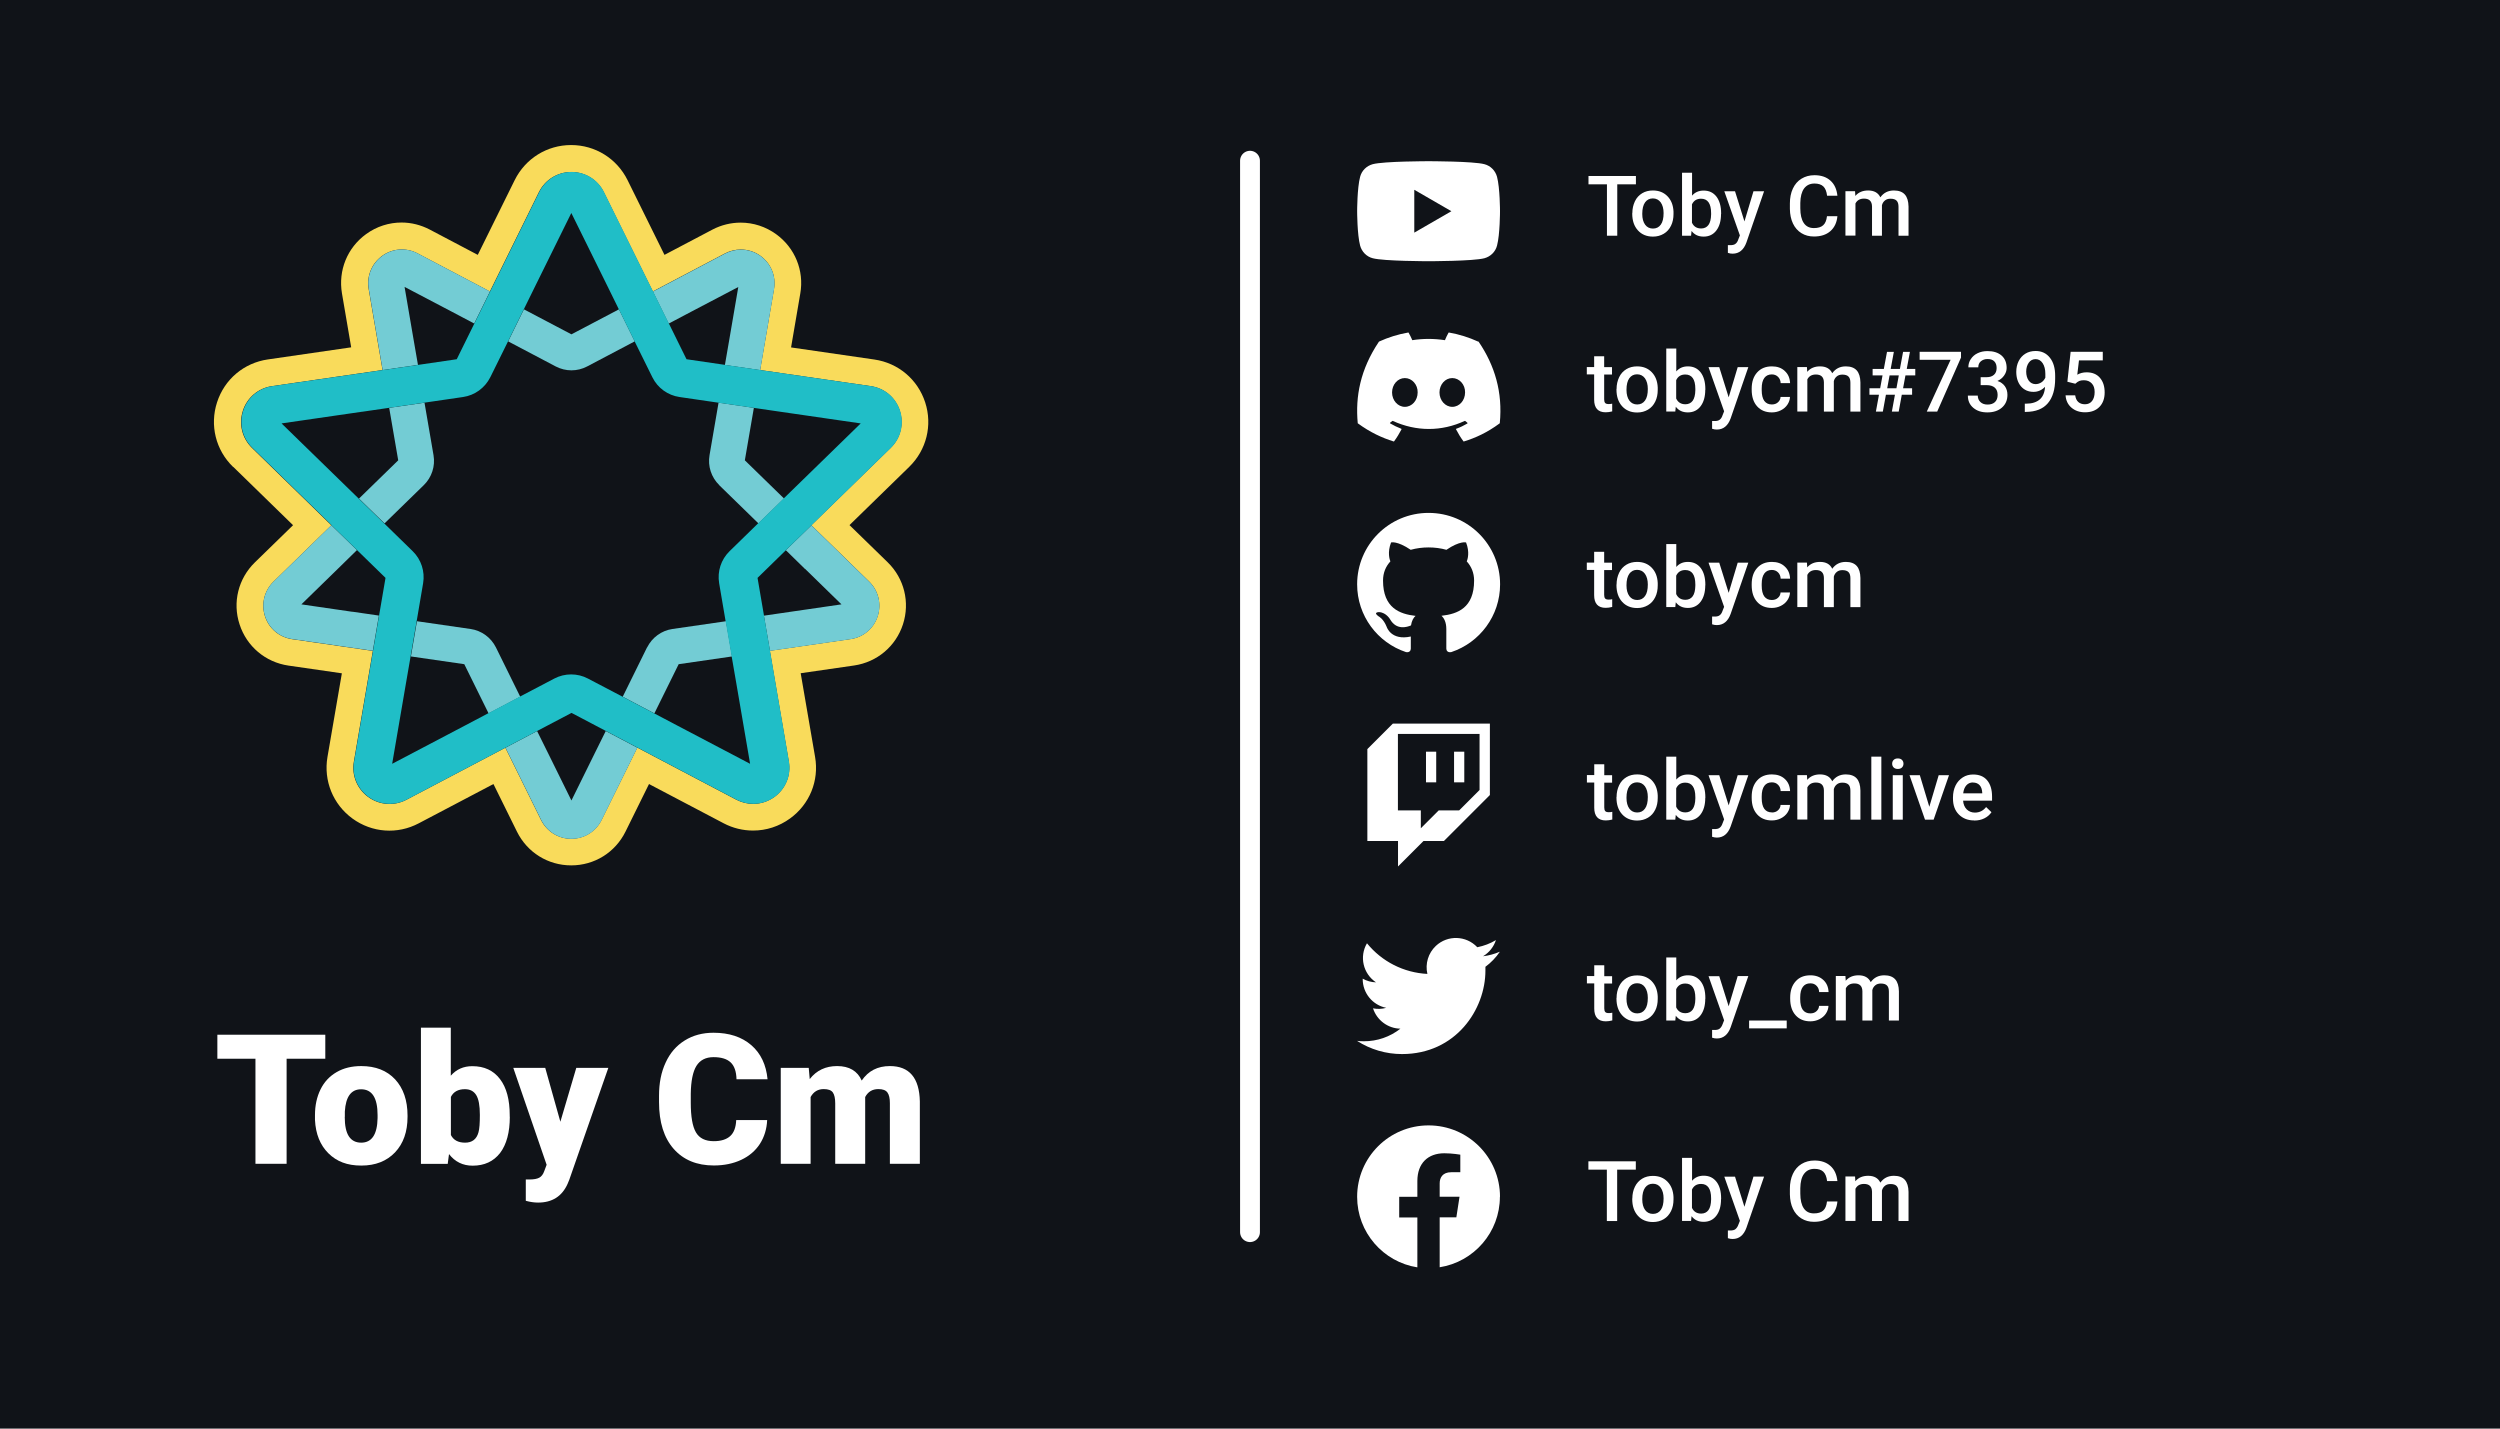 <?xml version="1.0" encoding="UTF-8"?>
<svg id="Layer_1" data-name="Layer 1" xmlns="http://www.w3.org/2000/svg" viewBox="0 0 252 144">
  <defs>
    <style>
      .cls-1, .cls-2 {
        fill: #fff;
      }

      .cls-3 {
        fill: #101318;
      }

      .cls-2 {
        fill-rule: evenodd;
      }

      .cls-4 {
        fill: #f9db5b;
      }

      .cls-5 {
        fill: #73ccd4;
      }

      .cls-6 {
        fill: #20bec7;
      }

      .cls-7 {
        fill: none;
        stroke: #fff;
        stroke-linecap: round;
        stroke-miterlimit: 10;
        stroke-width: 2px;
      }
    </style>
  </defs>
  <rect id="Background" class="cls-3" width="252" height="144"/>
  <g id="Logo">
    <path class="cls-4" d="M23.52,47.07l6.02,5.87-3.85,3.75c-1.67,1.63-2.27,4.03-1.54,6.25,.72,2.22,2.61,3.81,4.92,4.15l5.39,.78-1.45,8.43c-.41,2.4,.56,4.78,2.52,6.21,1.97,1.43,4.53,1.62,6.68,.48l7.53-3.96,2.37,4.8c1.04,2.1,3.13,3.4,5.47,3.4,2.34,0,4.43-1.3,5.47-3.4l2.37-4.8,7.53,3.96c.91,.48,1.93,.73,2.96,.73,1.34,0,2.63-.42,3.73-1.22,1.97-1.43,2.94-3.81,2.52-6.21l-1.45-8.43,5.39-.78c2.31-.34,4.2-1.93,4.92-4.15,.72-2.22,.13-4.62-1.54-6.25l-3.85-3.75,6.02-5.87c1.74-1.7,2.36-4.19,1.61-6.5-.75-2.31-2.71-3.97-5.12-4.32l-8.4-1.22,.93-5.44c.4-2.3-.53-4.59-2.43-5.97-1.05-.76-2.29-1.17-3.58-1.17-.98,0-1.96,.24-2.84,.7l-4.84,2.55-3.72-7.53c-1.08-2.18-3.26-3.54-5.69-3.54-2.43,0-4.61,1.36-5.69,3.54l-3.72,7.53-4.84-2.55c-.9-.47-1.87-.71-2.84-.71-1.26,0-2.51,.39-3.58,1.17-1.89,1.37-2.82,3.66-2.43,5.97l.93,5.44-8.4,1.22c-2.41,.35-4.37,2-5.12,4.32-.75,2.31-.14,4.81,1.61,6.51Zm.96-5.67c.43-1.33,1.56-2.28,2.94-2.48l11.14-1.62-1.4-8.17c-.22-1.28,.3-2.56,1.35-3.33,1.05-.77,2.43-.87,3.58-.26l7.29,3.84,4.94-10.01h0c.62-1.25,1.87-2.03,3.27-2.03,1.4,0,2.65,.78,3.27,2.03l4.94,10.01,7.29-3.84c.5-.26,1.04-.39,1.59-.39,.7,0,1.4,.22,1.99,.65,1.05,.77,1.57,2.04,1.35,3.33l-1.4,8.17,11.14,1.62c1.38,.2,2.51,1.15,2.94,2.48,.43,1.33,.08,2.76-.92,3.74l-8,7.8,5.83,5.68c.93,.91,1.26,2.25,.86,3.49-.4,1.24-1.45,2.13-2.74,2.31l-8.13,1.18,1.91,11.16c.24,1.38-.32,2.74-1.45,3.57-.64,.46-1.39,.7-2.14,.7-.58,0-1.16-.14-1.7-.42l-9.98-5.25-3.6,7.29c-.58,1.17-1.74,1.89-3.05,1.9-1.3,0-2.47-.73-3.05-1.89h0s-3.6-7.29-3.6-7.29l-9.98,5.25c-1.24,.65-2.71,.54-3.84-.28-1.13-.82-1.69-2.19-1.45-3.57l1.91-11.16-8.13-1.18c-1.29-.19-2.34-1.07-2.74-2.31-.4-1.24-.07-2.58,.86-3.49l5.83-5.68-8-7.8c-1-.98-1.35-2.41-.92-3.74Z"/>
    <g>
      <path class="cls-5" d="M47.42,63.4l-5.39-.78-.61,3.55,5.38,.78,2.45,4.96,3.19-1.68-2.45-4.97c-.5-1-1.45-1.7-2.56-1.86Z"/>
      <path class="cls-5" d="M57.6,37.33c.54,0,1.09-.13,1.58-.39l4.8-2.53-1.59-3.23-4.79,2.52-4.79-2.52-1.59,3.23,4.8,2.53c.5,.26,1.04,.39,1.58,.39Z"/>
      <path class="cls-5" d="M36.18,50.25l2.58,2.51,3.96-3.86c.8-.78,1.17-1.91,.98-3.01l-.91-5.3-3.56,.52,.91,5.29-3.95,3.85Z"/>
      <path class="cls-5" d="M65.22,65.26l-2.45,4.97,3.19,1.68,2.45-4.96,5.38-.78-.61-3.55-5.39,.78c-1.11,.16-2.06,.86-2.56,1.86Z"/>
      <path class="cls-5" d="M72.49,48.9l3.96,3.86,2.58-2.51-3.95-3.85,.91-5.29-3.56-.52-.91,5.3c-.19,1.1,.18,2.23,.98,3.01Z"/>
      <path class="cls-5" d="M35.53,61.67l-5.15-.75,3.67-3.58,1.93-1.89-2.58-2.51-5.83,5.68c-.93,.91-1.26,2.25-.86,3.49,.4,1.24,1.45,2.13,2.74,2.31l8.13,1.18,.61-3.55-2.67-.39Z"/>
      <path class="cls-5" d="M69.79,31.36l4.63-2.43-.89,5.2-.46,2.66,3.56,.52,1.4-8.17c.22-1.28-.3-2.56-1.35-3.33-.6-.43-1.29-.65-1.99-.65-.54,0-1.08,.13-1.59,.39l-7.29,3.84,1.59,3.23,2.39-1.26Z"/>
      <path class="cls-5" d="M81.15,57.34l3.67,3.58-5.15,.75-2.67,.39,.61,3.55,8.13-1.18c1.29-.19,2.34-1.07,2.74-2.31,.4-1.24,.07-2.58-.86-3.49l-5.83-5.68-2.58,2.51,1.93,1.89Z"/>
      <path class="cls-5" d="M59.86,76.11l-2.26,4.58-2.26-4.58-1.2-2.42-3.19,1.68,3.6,7.29h0c.58,1.17,1.75,1.9,3.05,1.9,1.3,0,2.47-.73,3.05-1.9l3.6-7.29-3.19-1.68-1.2,2.42Z"/>
      <path class="cls-5" d="M41.67,34.12l-.89-5.2,4.63,2.43,2.39,1.26,1.59-3.23-7.29-3.84c-1.15-.61-2.53-.51-3.58,.26-1.05,.77-1.57,2.04-1.35,3.33l1.4,8.17,3.56-.52-.46-2.66Z"/>
    </g>
    <path class="cls-6" d="M33.41,52.94l2.58,2.51,2.87,2.8-.65,3.8-.61,3.55-1.91,11.16c-.24,1.38,.32,2.74,1.45,3.57,1.13,.82,2.6,.93,3.84,.28l9.98-5.25,3.19-1.68,3.46-1.82,3.46,1.82,3.19,1.68,9.98,5.25c.54,.28,1.12,.42,1.7,.42,.75,0,1.5-.24,2.14-.7,1.13-.82,1.69-2.19,1.45-3.57l-1.91-11.16-.61-3.55-.65-3.8,2.87-2.8,2.58-2.51,8-7.8c1-.98,1.35-2.41,.92-3.74-.43-1.33-1.56-2.28-2.94-2.48l-11.14-1.62-3.56-.52-3.89-.57-1.78-3.61-1.59-3.23-4.94-10.01c-.62-1.25-1.87-2.03-3.27-2.03-1.4,0-2.65,.78-3.27,2.03h0s-4.94,10.01-4.94,10.01l-1.59,3.23-1.78,3.61-3.89,.57-3.56,.52-11.14,1.62c-1.38,.2-2.51,1.15-2.94,2.48-.43,1.33-.08,2.76,.92,3.74l8,7.8Zm3.13-11.44l2.67-.39,3.56-.52,3.9-.57c1.19-.17,2.21-.92,2.75-1.99l1.79-3.62,1.59-3.23,1.19-2.42,3.6-7.29,3.6,7.29,1.19,2.42,1.59,3.23,1.79,3.62c.53,1.08,1.56,1.82,2.74,1.99l3.9,.57,3.56,.52,2.67,.39,8.13,1.18-5.83,5.68-1.93,1.88-2.58,2.51-2.88,2.81c-.86,.84-1.25,2.04-1.05,3.23l.65,3.82,.61,3.55,.46,2.66,1.4,8.17-7.29-3.83-2.39-1.26-3.19-1.68-3.47-1.82c-.53-.28-1.11-.42-1.7-.42s-1.17,.14-1.7,.42l-3.47,1.82-3.19,1.68-2.39,1.26-7.29,3.83,1.4-8.17,.46-2.66,.61-3.55,.65-3.82c.2-1.18-.19-2.39-1.05-3.23l-2.88-2.81-2.58-2.51-1.93-1.88-5.83-5.68,8.13-1.18Z"/>
  </g>
  <g>
    <path class="cls-1" d="M32.8,106.72h-3.91v10.59h-3.14v-10.59h-3.84v-2.42h10.88v2.42Z"/>
    <path class="cls-1" d="M31.75,112.39c0-.97,.19-1.83,.56-2.58s.91-1.33,1.62-1.74c.7-.41,1.53-.61,2.48-.61,1.45,0,2.59,.45,3.42,1.34,.83,.9,1.25,2.12,1.25,3.66v.11c0,1.51-.42,2.7-1.26,3.59-.84,.88-1.97,1.33-3.4,1.33s-2.48-.41-3.32-1.24c-.83-.83-1.28-1.94-1.35-3.36v-.51Zm3,.19c0,.89,.14,1.55,.42,1.97,.28,.42,.69,.63,1.24,.63,1.07,0,1.62-.83,1.65-2.48v-.3c0-1.73-.55-2.6-1.66-2.6-1.01,0-1.55,.75-1.64,2.24v.54Z"/>
    <path class="cls-1" d="M51.39,112.56c0,1.58-.33,2.8-.98,3.66-.66,.85-1.58,1.28-2.77,1.28-.98,0-1.78-.39-2.38-1.17l-.13,.99h-2.7v-13.73h3.01v4.84c.56-.64,1.28-.96,2.17-.96,1.2,0,2.13,.43,2.79,1.3,.66,.86,.98,2.08,.98,3.65v.15Zm-3.02-.19c0-.93-.12-1.59-.37-1.99-.25-.4-.63-.59-1.14-.59-.68,0-1.15,.26-1.41,.78v3.84c.26,.51,.73,.77,1.43,.77s1.16-.34,1.35-1.04c.1-.34,.14-.93,.14-1.77Z"/>
    <path class="cls-1" d="M56.48,113.09l1.61-5.45h3.23l-3.94,11.29-.17,.41c-.56,1.25-1.55,1.88-2.97,1.88-.39,0-.81-.06-1.24-.18v-2.15h.39c.42,0,.75-.06,.97-.18,.22-.12,.39-.34,.5-.66l.24-.64-3.36-9.77h3.22l1.53,5.45Z"/>
    <path class="cls-1" d="M77.33,112.9c-.04,.91-.29,1.71-.73,2.4-.45,.69-1.07,1.23-1.88,1.61-.81,.38-1.73,.57-2.77,.57-1.71,0-3.06-.56-4.04-1.67-.98-1.11-1.48-2.69-1.48-4.72v-.64c0-1.28,.22-2.39,.67-3.35,.44-.96,1.08-1.7,1.92-2.22,.83-.52,1.8-.78,2.9-.78,1.58,0,2.85,.42,3.81,1.25,.96,.83,1.5,1.98,1.64,3.44h-3.13c-.02-.79-.22-1.36-.6-1.71s-.95-.52-1.72-.52-1.35,.29-1.72,.88c-.36,.58-.55,1.52-.57,2.8v.92c0,1.39,.17,2.38,.52,2.98s.95,.89,1.8,.89c.72,0,1.27-.17,1.65-.51s.58-.88,.61-1.62h3.12Z"/>
    <path class="cls-1" d="M81.52,107.64l.1,1.13c.69-.88,1.61-1.31,2.76-1.31,1.22,0,2.05,.49,2.48,1.46,.66-.97,1.6-1.46,2.84-1.46,1.96,0,2.97,1.19,3.02,3.56v6.29h-3.02v-6.11c0-.49-.08-.85-.25-1.08-.17-.23-.47-.34-.91-.34-.6,0-1.04,.26-1.33,.8v.12s0,6.61,0,6.61h-3.02v-6.09c0-.51-.08-.87-.24-1.1-.16-.23-.47-.34-.92-.34-.58,0-1.02,.26-1.32,.8v6.73h-3.01v-9.67h2.83Z"/>
  </g>
  <line id="Divider" class="cls-7" x1="126" y1="16.2" x2="126" y2="124.2"/>
  <g id="Socials">
    <g id="Icons">
      <g id="Facebook">
        <path class="cls-1" d="M151.2,120.64c0-3.98-3.22-7.2-7.2-7.2s-7.2,3.22-7.2,7.2c0,3.59,2.63,6.57,6.07,7.11v-5.03h-1.83v-2.08h1.83v-1.59c0-1.8,1.07-2.8,2.72-2.8,.79,0,1.61,.14,1.61,.14v1.77h-.91c-.89,0-1.17,.56-1.17,1.12v1.35h2l-.32,2.08h-1.68v5.03c3.44-.54,6.07-3.52,6.07-7.11Z"/>
      </g>
      <path id="Youtube" class="cls-1" d="M150.9,17.82c-.17-.62-.65-1.11-1.27-1.27-1.12-.3-5.63-.3-5.63-.3,0,0-4.5,0-5.63,.3-.62,.17-1.11,.65-1.27,1.27-.3,1.12-.3,3.47-.3,3.47,0,0,0,2.34,.3,3.47,.17,.62,.65,1.11,1.27,1.27,1.12,.3,5.63,.3,5.63,.3,0,0,4.5,0,5.63-.3,.62-.17,1.11-.65,1.27-1.27,.3-1.12,.3-3.47,.3-3.47,0,0,0-2.34-.3-3.47Zm-8.34,5.63v-4.32l3.74,2.16-3.74,2.16Z"/>
      <path id="Twitter" class="cls-1" d="M149.73,97.46c0,.13,0,.25,0,.38,0,3.9-2.97,8.41-8.41,8.41h0c-1.61,0-3.18-.46-4.53-1.33,.23,.03,.47,.04,.7,.04,1.33,0,2.62-.44,3.67-1.27-1.26-.02-2.37-.85-2.76-2.05,.44,.09,.9,.07,1.33-.05-1.38-.28-2.37-1.49-2.37-2.9v-.04c.41,.23,.87,.36,1.34,.37-1.3-.87-1.7-2.59-.91-3.94,1.5,1.85,3.71,2.97,6.09,3.09-.24-1.03,.09-2.1,.85-2.82,1.19-1.12,3.06-1.06,4.18,.13,.66-.13,1.3-.37,1.88-.72-.22,.68-.68,1.26-1.3,1.63,.59-.07,1.16-.23,1.7-.46-.4,.59-.9,1.11-1.47,1.53Z"/>
      <g id="Twitch">
        <g id="Layer_1-2" data-name="Layer 1-2">
          <path class="cls-1" d="M140.4,72.94l-2.57,2.57v9.26h3.09v2.57l2.57-2.57h2.06l4.63-4.63v-7.2h-9.77Zm8.74,6.69l-2.06,2.06h-2.06l-1.8,1.8v-1.8h-2.31v-7.71h8.23v5.66Z"/>
          <rect class="cls-1" x="146.57" y="75.77" width="1.03" height="3.09"/>
          <rect class="cls-1" x="143.74" y="75.77" width="1.03" height="3.09"/>
        </g>
      </g>
      <path id="Discord" class="cls-1" d="M148.99,34.43c-.92-.42-1.9-.73-2.93-.91-.02,0-.04,0-.05,.02-.13,.23-.27,.52-.36,.75-1.11-.17-2.21-.17-3.29,0-.1-.24-.24-.52-.37-.75,0-.02-.03-.03-.05-.02-1.03,.18-2.01,.49-2.93,.91,0,0-.01,0-.02,.02-1.87,2.79-2.38,5.51-2.13,8.2,0,.01,0,.03,.02,.03,1.23,.9,2.42,1.45,3.6,1.82,.02,0,.04,0,.05-.02,.28-.38,.52-.78,.74-1.2,.01-.02,0-.05-.02-.06-.39-.15-.76-.33-1.12-.54-.03-.02-.03-.06,0-.08,.08-.06,.15-.12,.22-.17,.01-.01,.03-.01,.05,0,2.36,1.08,4.91,1.08,7.24,0,.02,0,.03,0,.05,0,.07,.06,.15,.12,.22,.18,.03,.02,.02,.06,0,.08-.36,.21-.73,.39-1.12,.53-.03,0-.04,.04-.02,.06,.22,.42,.46,.82,.74,1.2,.01,.02,.03,.02,.05,.02,1.18-.36,2.37-.91,3.6-1.82,.01,0,.02-.02,.02-.03,.3-3.11-.5-5.8-2.13-8.2,0,0-.01-.01-.02-.02Zm-7.38,6.58c-.71,0-1.29-.65-1.29-1.45s.57-1.45,1.29-1.45,1.31,.66,1.29,1.45c0,.8-.57,1.45-1.29,1.45Zm4.78,0c-.71,0-1.29-.65-1.29-1.45s.57-1.45,1.29-1.45,1.31,.66,1.29,1.45c0,.8-.57,1.45-1.29,1.45Z"/>
      <path id="GitHub" class="cls-2" d="M144,51.7c-3.98,0-7.2,3.22-7.2,7.2,0,3.18,2.06,5.88,4.92,6.83,.36,.07,.49-.16,.49-.35,0-.17,0-.62,0-1.22-2,.44-2.43-.97-2.43-.97-.33-.83-.8-1.05-.8-1.05-.65-.45,.05-.44,.05-.44,.72,.05,1.1,.74,1.1,.74,.64,1.1,1.69,.78,2.1,.6,.07-.47,.25-.78,.46-.96-1.6-.18-3.28-.8-3.28-3.56,0-.79,.28-1.43,.74-1.93-.07-.18-.32-.91,.07-1.91,0,0,.6-.19,1.98,.74,.57-.16,1.19-.24,1.8-.24,.61,0,1.23,.08,1.8,.24,1.37-.93,1.98-.74,1.98-.74,.39,.99,.15,1.72,.07,1.91,.46,.5,.74,1.15,.74,1.93,0,2.77-1.68,3.37-3.29,3.55,.26,.22,.49,.66,.49,1.33,0,.96,0,1.74,0,1.98,0,.19,.13,.42,.5,.35,2.86-.95,4.92-3.65,4.92-6.83,0-3.98-3.22-7.2-7.2-7.2Z"/>
    </g>
    <g id="Text">
      <g>
        <path class="cls-1" d="M164.9,18.58h-1.88v5.18h-1.04v-5.18h-1.86v-.84h4.78v.84Z"/>
        <path class="cls-1" d="M164.54,21.48c0-.44,.09-.83,.26-1.19s.42-.62,.73-.81,.68-.28,1.08-.28c.6,0,1.09,.19,1.47,.58,.38,.39,.58,.9,.61,1.55v.24c0,.44-.08,.84-.25,1.18-.17,.35-.41,.62-.73,.81-.32,.19-.68,.29-1.09,.29-.63,0-1.14-.21-1.52-.63-.38-.42-.57-.98-.57-1.68v-.05Zm1,.09c0,.46,.1,.82,.29,1.08,.19,.26,.46,.39,.79,.39s.6-.13,.79-.4c.19-.26,.28-.65,.28-1.16,0-.45-.1-.81-.29-1.08-.19-.26-.46-.4-.79-.4s-.59,.13-.78,.39c-.19,.26-.29,.65-.29,1.17Z"/>
        <path class="cls-1" d="M173.48,21.57c0,.7-.16,1.25-.47,1.66-.31,.41-.74,.62-1.28,.62s-.93-.19-1.22-.57l-.05,.48h-.91v-6.35h1.01v2.31c.29-.34,.68-.51,1.17-.51,.55,0,.97,.2,1.29,.61,.31,.41,.47,.97,.47,1.7v.06Zm-1-.09c0-.49-.09-.85-.26-1.09-.17-.24-.42-.36-.75-.36-.44,0-.74,.19-.92,.57v1.85c.18,.39,.49,.58,.93,.58,.31,0,.56-.12,.73-.35s.26-.59,.27-1.06v-.13Z"/>
        <path class="cls-1" d="M175.84,22.32l.91-3.04h1.07l-1.78,5.16c-.27,.75-.74,1.13-1.39,1.13-.15,0-.31-.02-.48-.08v-.78h.19c.25,.01,.45-.03,.57-.13,.13-.09,.23-.25,.3-.47l.15-.38-1.57-4.45h1.08l.95,3.04Z"/>
        <path class="cls-1" d="M185.21,21.8c-.06,.64-.3,1.14-.71,1.5s-.96,.54-1.65,.54c-.48,0-.9-.11-1.27-.34s-.65-.55-.85-.97c-.2-.42-.3-.91-.31-1.46v-.56c0-.57,.1-1.07,.3-1.5,.2-.43,.49-.77,.87-1,.38-.23,.81-.35,1.31-.35,.66,0,1.2,.18,1.6,.54,.41,.36,.64,.87,.71,1.53h-1.04c-.05-.43-.18-.75-.38-.94-.2-.19-.5-.29-.89-.29-.46,0-.8,.17-1.05,.5-.24,.33-.37,.82-.38,1.46v.53c0,.65,.12,1.15,.35,1.49,.23,.34,.57,.51,1.02,.51,.41,0,.72-.09,.93-.28,.21-.18,.34-.49,.39-.92h1.04Z"/>
        <path class="cls-1" d="M186.99,19.28l.03,.47c.31-.37,.75-.55,1.29-.55,.6,0,1.01,.23,1.23,.69,.33-.46,.78-.69,1.37-.69,.49,0,.86,.14,1.1,.41,.24,.27,.36,.68,.37,1.21v2.94h-1.01v-2.91c0-.28-.06-.49-.19-.62-.12-.13-.33-.2-.62-.2-.23,0-.42,.06-.56,.18-.15,.12-.25,.28-.3,.48v3.07s-1,0-1,0v-2.95c-.01-.53-.28-.79-.81-.79-.4,0-.69,.16-.86,.49v3.24h-1.01v-4.48h.95Z"/>
      </g>
      <g>
        <path class="cls-1" d="M161.7,35.92v1.09h.79v.74h-.79v2.5c0,.17,.03,.29,.1,.37,.07,.08,.19,.11,.36,.11,.12,0,.23-.01,.35-.04v.78c-.23,.06-.45,.09-.66,.09-.77,0-1.16-.43-1.16-1.28v-2.54h-.74v-.74h.74v-1.09h1Z"/>
        <path class="cls-1" d="M162.95,39.21c0-.44,.09-.83,.26-1.19s.42-.62,.73-.81,.68-.28,1.08-.28c.6,0,1.09,.19,1.47,.58,.38,.39,.58,.9,.61,1.55v.24c0,.44-.08,.84-.25,1.18-.17,.35-.41,.62-.73,.81-.32,.19-.68,.29-1.09,.29-.63,0-1.14-.21-1.52-.63-.38-.42-.57-.98-.57-1.68v-.05Zm1,.09c0,.46,.1,.82,.29,1.08,.19,.26,.46,.39,.79,.39s.6-.13,.79-.4c.19-.26,.28-.65,.28-1.16,0-.45-.1-.81-.29-1.08-.19-.26-.46-.4-.79-.4s-.59,.13-.78,.39c-.19,.26-.29,.65-.29,1.17Z"/>
        <path class="cls-1" d="M171.89,39.29c0,.7-.16,1.25-.47,1.66-.31,.41-.74,.62-1.28,.62s-.93-.19-1.22-.57l-.05,.48h-.91v-6.35h1.01v2.31c.29-.34,.68-.51,1.17-.51,.55,0,.97,.2,1.29,.61,.31,.41,.47,.97,.47,1.7v.06Zm-1-.09c0-.49-.09-.85-.26-1.09-.17-.24-.42-.36-.75-.36-.44,0-.74,.19-.92,.57v1.85c.18,.39,.49,.58,.93,.58,.31,0,.56-.12,.73-.35s.26-.59,.27-1.06v-.13Z"/>
        <path class="cls-1" d="M174.25,40.05l.91-3.04h1.07l-1.78,5.16c-.27,.75-.74,1.13-1.39,1.13-.15,0-.31-.02-.48-.08v-.78h.19c.25,.01,.45-.03,.57-.13,.13-.09,.23-.25,.3-.47l.15-.38-1.57-4.45h1.08l.95,3.04Z"/>
        <path class="cls-1" d="M178.6,40.77c.25,0,.46-.07,.62-.22,.17-.15,.25-.33,.26-.54h.95c-.01,.28-.1,.54-.26,.78-.16,.24-.38,.43-.66,.57s-.58,.21-.9,.21c-.63,0-1.12-.2-1.49-.61s-.55-.97-.55-1.68v-.1c0-.68,.18-1.23,.55-1.64s.86-.61,1.49-.61c.53,0,.97,.15,1.3,.47,.34,.31,.51,.72,.53,1.22h-.95c-.01-.26-.1-.47-.26-.63s-.37-.25-.63-.25c-.33,0-.58,.12-.75,.35-.18,.24-.27,.59-.27,1.07v.16c0,.49,.09,.85,.26,1.09,.18,.24,.43,.36,.76,.36Z"/>
        <path class="cls-1" d="M182.14,37.01l.03,.47c.31-.37,.75-.55,1.29-.55,.6,0,1.01,.23,1.23,.69,.33-.46,.78-.69,1.37-.69,.49,0,.86,.14,1.1,.41,.24,.27,.36,.68,.37,1.21v2.94h-1.01v-2.91c0-.28-.06-.49-.19-.62-.12-.13-.33-.2-.62-.2-.23,0-.42,.06-.56,.18-.15,.12-.25,.28-.3,.48v3.07s-1,0-1,0v-2.95c-.01-.53-.28-.79-.81-.79-.4,0-.69,.16-.86,.49v3.24h-1.01v-4.48h.95Z"/>
        <path class="cls-1" d="M191.03,39.79h-.93l-.31,1.7h-.7l.31-1.7h-.96v-.65h1.08l.24-1.3h-1v-.65h1.13l.32-1.72h.69l-.32,1.72h.93l.32-1.72h.69l-.32,1.72h.86v.65h-.99l-.24,1.3h.91v.65h-1.04l-.31,1.7h-.69l.31-1.7Zm-.8-.65h.93l.24-1.3h-.93l-.24,1.3Z"/>
        <path class="cls-1" d="M197.68,36.02l-2.41,5.47h-1.05l2.4-5.22h-3.12v-.81h4.17v.56Z"/>
        <path class="cls-1" d="M199.65,38.02h.61c.31,0,.55-.08,.73-.24s.27-.38,.27-.68-.08-.51-.23-.67-.38-.24-.69-.24c-.27,0-.49,.08-.67,.23s-.26,.36-.26,.61h-1c0-.31,.08-.59,.25-.84s.39-.45,.69-.59c.29-.14,.62-.21,.99-.21,.6,0,1.07,.15,1.42,.45,.34,.3,.51,.72,.51,1.26,0,.27-.09,.52-.26,.76-.17,.24-.39,.42-.67,.54,.33,.11,.58,.29,.75,.53,.17,.24,.26,.53,.26,.87,0,.54-.19,.97-.56,1.29-.37,.32-.86,.48-1.46,.48s-1.05-.15-1.42-.46c-.37-.31-.55-.72-.55-1.23h1c0,.26,.09,.48,.27,.65,.18,.17,.42,.25,.72,.25s.56-.08,.74-.25c.18-.17,.27-.41,.27-.72s-.09-.56-.28-.73c-.19-.17-.47-.26-.84-.26h-.59v-.79Z"/>
        <path class="cls-1" d="M206.16,38.97c-.34,.36-.73,.53-1.18,.53-.53,0-.95-.19-1.27-.56-.31-.37-.47-.86-.47-1.46,0-.4,.08-.76,.24-1.08,.16-.32,.39-.57,.68-.75,.29-.18,.64-.27,1.03-.27,.61,0,1.09,.23,1.44,.68,.36,.45,.53,1.06,.53,1.82v.28c0,1.09-.25,1.92-.74,2.49-.49,.57-1.22,.86-2.2,.87h-.12v-.83h.14c.59,0,1.05-.15,1.37-.43,.32-.28,.5-.71,.53-1.28Zm-.97-.25c.2,0,.39-.06,.57-.17s.31-.28,.41-.48v-.39c0-.44-.09-.8-.27-1.07-.18-.27-.42-.41-.71-.41s-.52,.12-.69,.36c-.17,.24-.26,.54-.26,.9s.09,.68,.26,.91c.17,.23,.41,.35,.69,.35Z"/>
        <path class="cls-1" d="M208.39,38.5l.33-3.04h3.24v.87h-2.4l-.17,1.44c.28-.16,.59-.24,.94-.24,.57,0,1.02,.18,1.34,.55,.32,.37,.48,.86,.48,1.48s-.18,1.1-.53,1.46c-.35,.36-.84,.54-1.45,.54-.55,0-1.01-.16-1.37-.47-.36-.31-.56-.73-.59-1.24h.97c.04,.29,.14,.52,.31,.67s.39,.23,.67,.23c.31,0,.55-.11,.72-.33,.17-.22,.26-.52,.26-.9s-.09-.66-.29-.87-.45-.32-.79-.32c-.18,0-.34,.02-.46,.07s-.26,.14-.41,.28l-.8-.2Z"/>
      </g>
      <g>
        <path class="cls-1" d="M161.7,55.63v1.09h.79v.74h-.79v2.5c0,.17,.03,.29,.1,.37,.07,.08,.19,.11,.36,.11,.12,0,.23-.01,.35-.04v.78c-.23,.06-.45,.09-.66,.09-.77,0-1.16-.43-1.16-1.28v-2.54h-.74v-.74h.74v-1.09h1Z"/>
        <path class="cls-1" d="M162.95,58.92c0-.44,.09-.83,.26-1.19s.42-.62,.73-.81,.68-.28,1.08-.28c.6,0,1.09,.19,1.47,.58,.38,.39,.58,.9,.61,1.55v.24c0,.44-.08,.84-.25,1.18-.17,.35-.41,.62-.73,.81-.32,.19-.68,.29-1.09,.29-.63,0-1.14-.21-1.52-.63-.38-.42-.57-.98-.57-1.68v-.05Zm1,.09c0,.46,.1,.82,.29,1.08,.19,.26,.46,.39,.79,.39s.6-.13,.79-.4c.19-.26,.28-.65,.28-1.16,0-.45-.1-.81-.29-1.08-.19-.26-.46-.4-.79-.4s-.59,.13-.78,.39c-.19,.26-.29,.65-.29,1.17Z"/>
        <path class="cls-1" d="M171.89,59c0,.7-.16,1.25-.47,1.66-.31,.41-.74,.62-1.28,.62s-.93-.19-1.22-.57l-.05,.48h-.91v-6.35h1.01v2.31c.29-.34,.68-.51,1.17-.51,.55,0,.97,.2,1.29,.61,.31,.41,.47,.97,.47,1.7v.06Zm-1-.09c0-.49-.09-.85-.26-1.09-.17-.24-.42-.36-.75-.36-.44,0-.74,.19-.92,.57v1.85c.18,.39,.49,.58,.93,.58,.31,0,.56-.12,.73-.35s.26-.59,.27-1.06v-.13Z"/>
        <path class="cls-1" d="M174.25,59.76l.91-3.04h1.07l-1.78,5.16c-.27,.75-.74,1.13-1.39,1.13-.15,0-.31-.02-.48-.08v-.78h.19c.25,.01,.45-.03,.57-.13,.13-.09,.23-.25,.3-.47l.15-.38-1.57-4.45h1.08l.95,3.04Z"/>
        <path class="cls-1" d="M178.6,60.48c.25,0,.46-.07,.62-.22,.17-.15,.25-.33,.26-.54h.95c-.01,.28-.1,.54-.26,.78-.16,.24-.38,.43-.66,.57s-.58,.21-.9,.21c-.63,0-1.12-.2-1.49-.61s-.55-.97-.55-1.68v-.1c0-.68,.18-1.23,.55-1.64s.86-.61,1.49-.61c.53,0,.97,.15,1.3,.47,.34,.31,.51,.72,.53,1.22h-.95c-.01-.26-.1-.47-.26-.63s-.37-.25-.63-.25c-.33,0-.58,.12-.75,.35-.18,.24-.27,.59-.27,1.07v.16c0,.49,.09,.85,.26,1.09,.18,.24,.43,.36,.76,.36Z"/>
        <path class="cls-1" d="M182.14,56.72l.03,.47c.31-.37,.75-.55,1.29-.55,.6,0,1.01,.23,1.23,.69,.33-.46,.78-.69,1.37-.69,.49,0,.86,.14,1.1,.41,.24,.27,.36,.68,.37,1.21v2.94h-1.01v-2.91c0-.28-.06-.49-.19-.62-.12-.13-.33-.2-.62-.2-.23,0-.42,.06-.56,.18-.15,.12-.25,.28-.3,.48v3.07s-1,0-1,0v-2.95c-.01-.53-.28-.79-.81-.79-.4,0-.69,.16-.86,.49v3.24h-1.01v-4.48h.95Z"/>
      </g>
      <g>
        <path class="cls-1" d="M161.71,77.05v1.09h.79v.75h-.79v2.5c0,.17,.03,.29,.1,.37s.19,.11,.36,.11c.12,0,.23-.01,.35-.04v.78c-.23,.06-.45,.09-.66,.09-.77,0-1.16-.43-1.16-1.28v-2.54h-.74v-.75h.74v-1.09h1Z"/>
        <path class="cls-1" d="M162.95,80.34c0-.44,.09-.83,.26-1.19s.42-.62,.73-.81c.31-.19,.68-.28,1.08-.28,.6,0,1.09,.19,1.47,.58,.38,.39,.58,.9,.61,1.55v.24c0,.44-.08,.84-.25,1.18-.17,.35-.41,.62-.73,.81-.32,.19-.68,.29-1.09,.29-.63,0-1.14-.21-1.52-.63-.38-.42-.57-.98-.57-1.68v-.05Zm1,.09c0,.46,.1,.82,.29,1.08,.19,.26,.46,.39,.79,.39s.6-.13,.79-.4c.19-.26,.28-.65,.28-1.16,0-.45-.1-.81-.29-1.08-.19-.26-.46-.4-.79-.4s-.59,.13-.78,.39c-.19,.26-.29,.65-.29,1.17Z"/>
        <path class="cls-1" d="M171.89,80.43c0,.7-.16,1.25-.47,1.66-.31,.41-.74,.62-1.28,.62s-.93-.19-1.22-.57l-.05,.48h-.91v-6.35h1.01v2.31c.29-.34,.68-.51,1.17-.51,.55,0,.97,.2,1.29,.61,.31,.41,.47,.97,.47,1.7v.06Zm-1-.09c0-.49-.09-.85-.26-1.09-.17-.24-.42-.36-.75-.36-.44,0-.74,.19-.92,.57v1.85c.18,.39,.49,.58,.93,.58,.31,0,.56-.12,.73-.35s.26-.59,.27-1.06v-.13Z"/>
        <path class="cls-1" d="M174.25,81.18l.91-3.04h1.07l-1.78,5.16c-.27,.75-.74,1.13-1.39,1.13-.15,0-.31-.03-.48-.08v-.78h.19c.25,.01,.45-.03,.57-.13,.13-.09,.23-.25,.3-.47l.15-.38-1.57-4.45h1.08l.95,3.04Z"/>
        <path class="cls-1" d="M178.6,81.9c.25,0,.46-.07,.62-.22,.17-.15,.25-.33,.26-.54h.95c-.01,.28-.1,.54-.26,.78-.16,.24-.38,.43-.66,.57s-.58,.21-.9,.21c-.63,0-1.12-.2-1.49-.61s-.55-.96-.55-1.68v-.1c0-.68,.18-1.23,.55-1.64,.36-.41,.86-.61,1.49-.61,.53,0,.97,.15,1.3,.46,.34,.31,.51,.72,.53,1.22h-.95c-.01-.26-.1-.47-.26-.63-.16-.17-.37-.25-.63-.25-.33,0-.58,.12-.75,.35-.18,.24-.27,.59-.27,1.07v.16c0,.49,.09,.85,.26,1.09,.18,.24,.43,.36,.76,.36Z"/>
        <path class="cls-1" d="M182.14,78.14l.03,.47c.31-.37,.75-.55,1.29-.55,.6,0,1.01,.23,1.23,.69,.33-.46,.78-.69,1.37-.69,.49,0,.86,.14,1.1,.41s.36,.68,.37,1.21v2.94h-1.01v-2.91c0-.28-.06-.49-.19-.62s-.33-.2-.62-.2c-.23,0-.42,.06-.56,.18-.15,.12-.25,.28-.3,.48v3.07s-1,0-1,0v-2.95c-.01-.53-.28-.79-.81-.79-.4,0-.69,.16-.86,.49v3.24h-1.01v-4.48h.95Z"/>
        <path class="cls-1" d="M189.64,82.62h-1.01v-6.35h1.01v6.35Z"/>
        <path class="cls-1" d="M190.73,76.98c0-.15,.05-.28,.15-.38,.1-.1,.24-.15,.42-.15s.32,.05,.42,.15c.1,.1,.15,.23,.15,.38s-.05,.28-.15,.38c-.1,.1-.24,.15-.42,.15s-.32-.05-.42-.15c-.1-.1-.15-.23-.15-.38Zm1.07,5.64h-1.01v-4.48h1.01v4.48Z"/>
        <path class="cls-1" d="M194.47,81.34l.95-3.2h1.04l-1.55,4.48h-.87l-1.56-4.48h1.04l.96,3.2Z"/>
        <path class="cls-1" d="M199,82.7c-.64,0-1.15-.2-1.55-.6-.4-.4-.59-.94-.59-1.6v-.12c0-.45,.09-.85,.26-1.2,.17-.35,.42-.62,.73-.82,.31-.2,.66-.29,1.04-.29,.61,0,1.08,.19,1.41,.58,.33,.39,.5,.94,.5,1.65v.41h-2.92c.03,.37,.15,.66,.37,.88,.22,.21,.49,.32,.82,.32,.46,0,.84-.19,1.13-.56l.54,.52c-.18,.27-.42,.47-.72,.62-.3,.15-.64,.22-1.01,.22Zm-.12-3.83c-.28,0-.5,.1-.67,.29-.17,.19-.28,.46-.32,.81h1.92v-.07c-.02-.34-.11-.59-.27-.76-.16-.17-.38-.26-.65-.26Z"/>
      </g>
      <g>
        <path class="cls-1" d="M161.71,97.31v1.09h.79v.74h-.79v2.5c0,.17,.03,.29,.1,.37,.07,.08,.19,.11,.36,.11,.12,0,.23-.01,.35-.04v.78c-.23,.06-.45,.09-.66,.09-.77,0-1.16-.43-1.16-1.28v-2.54h-.74v-.74h.74v-1.09h1Z"/>
        <path class="cls-1" d="M162.95,100.59c0-.44,.09-.83,.26-1.18s.42-.62,.73-.81c.31-.19,.68-.28,1.08-.28,.6,0,1.09,.19,1.47,.58,.38,.39,.58,.91,.61,1.55v.24c0,.44-.08,.84-.25,1.18s-.41,.62-.73,.81c-.32,.19-.68,.29-1.09,.29-.63,0-1.14-.21-1.52-.63-.38-.42-.57-.98-.57-1.68v-.05Zm1,.09c0,.46,.1,.82,.29,1.08,.19,.26,.46,.39,.79,.39s.6-.13,.79-.4c.19-.26,.28-.65,.28-1.16,0-.45-.1-.81-.29-1.08s-.46-.4-.79-.4-.59,.13-.78,.39c-.19,.26-.29,.65-.29,1.17Z"/>
        <path class="cls-1" d="M171.89,100.68c0,.7-.16,1.25-.47,1.66-.31,.41-.74,.62-1.28,.62s-.93-.19-1.22-.57l-.05,.48h-.91v-6.36h1.01v2.31c.29-.34,.68-.51,1.17-.51,.55,0,.97,.2,1.29,.61s.47,.97,.47,1.7v.06Zm-1-.09c0-.49-.09-.85-.26-1.09s-.42-.36-.75-.36c-.44,0-.74,.19-.92,.57v1.84c.18,.39,.49,.58,.93,.58,.31,0,.56-.12,.73-.35s.26-.59,.27-1.06v-.13Z"/>
        <path class="cls-1" d="M174.25,101.43l.91-3.04h1.07l-1.78,5.16c-.27,.75-.74,1.13-1.39,1.13-.15,0-.31-.02-.48-.08v-.78h.19c.25,.01,.45-.03,.57-.13s.23-.25,.3-.46l.15-.38-1.57-4.45h1.08l.95,3.04Z"/>
        <path class="cls-1" d="M180.1,103.66h-3.79v-.79h3.79v.79Z"/>
        <path class="cls-1" d="M182.48,102.15c.25,0,.46-.07,.62-.22,.17-.15,.25-.33,.26-.54h.95c-.01,.28-.1,.54-.26,.78-.16,.24-.38,.43-.66,.57s-.58,.21-.9,.21c-.63,0-1.12-.2-1.49-.61s-.55-.97-.55-1.68v-.1c0-.68,.18-1.23,.55-1.64,.36-.41,.86-.61,1.49-.61,.53,0,.97,.16,1.3,.47,.34,.31,.51,.72,.53,1.22h-.95c-.01-.26-.1-.47-.26-.63-.16-.17-.37-.25-.63-.25-.33,0-.58,.12-.75,.35-.18,.24-.27,.59-.27,1.07v.16c0,.49,.09,.85,.26,1.09,.18,.24,.43,.36,.76,.36Z"/>
        <path class="cls-1" d="M186.02,98.39l.03,.47c.31-.37,.75-.55,1.29-.55,.6,0,1.01,.23,1.23,.69,.33-.46,.78-.69,1.37-.69,.49,0,.86,.14,1.1,.41,.24,.27,.36,.68,.37,1.21v2.94h-1.01v-2.91c0-.28-.06-.49-.19-.62-.12-.13-.33-.2-.62-.2-.23,0-.42,.06-.56,.18-.15,.12-.25,.28-.3,.48v3.07s-1,0-1,0v-2.95c-.01-.53-.28-.79-.81-.79-.4,0-.69,.16-.86,.49v3.24h-1.01v-4.48h.95Z"/>
      </g>
      <g>
        <path class="cls-1" d="M164.89,117.9h-1.88v5.18h-1.04v-5.18h-1.86v-.84h4.78v.84Z"/>
        <path class="cls-1" d="M164.54,120.8c0-.44,.09-.83,.26-1.18s.42-.62,.73-.81c.31-.19,.68-.28,1.08-.28,.6,0,1.09,.19,1.47,.58,.38,.39,.58,.91,.61,1.55v.24c0,.44-.08,.84-.25,1.18s-.41,.62-.73,.81c-.32,.19-.68,.29-1.09,.29-.63,0-1.14-.21-1.52-.63-.38-.42-.57-.98-.57-1.68v-.05Zm1,.09c0,.46,.1,.82,.29,1.08,.19,.26,.46,.39,.79,.39s.6-.13,.79-.4c.19-.26,.28-.65,.28-1.16,0-.45-.1-.81-.29-1.08s-.46-.4-.79-.4-.59,.13-.78,.39c-.19,.26-.29,.65-.29,1.17Z"/>
        <path class="cls-1" d="M173.48,120.88c0,.7-.16,1.25-.47,1.66-.31,.41-.74,.62-1.28,.62s-.93-.19-1.22-.57l-.05,.48h-.91v-6.36h1.01v2.31c.29-.34,.68-.51,1.17-.51,.55,0,.97,.2,1.29,.61s.47,.97,.47,1.7v.06Zm-1-.09c0-.49-.09-.85-.26-1.09s-.42-.36-.75-.36c-.44,0-.74,.19-.92,.57v1.84c.18,.39,.49,.58,.93,.58,.31,0,.56-.12,.73-.35s.26-.59,.27-1.06v-.13Z"/>
        <path class="cls-1" d="M175.84,121.64l.91-3.04h1.07l-1.78,5.16c-.27,.75-.74,1.13-1.39,1.13-.15,0-.31-.02-.48-.08v-.78h.19c.25,.01,.45-.03,.57-.13s.23-.25,.3-.46l.15-.38-1.57-4.45h1.08l.95,3.04Z"/>
        <path class="cls-1" d="M185.21,121.12c-.06,.64-.3,1.14-.71,1.5-.41,.36-.96,.54-1.65,.54-.48,0-.9-.11-1.27-.34s-.65-.55-.85-.97c-.2-.42-.3-.91-.31-1.46v-.56c0-.57,.1-1.07,.3-1.5,.2-.43,.49-.77,.87-1,.38-.23,.81-.35,1.31-.35,.66,0,1.2,.18,1.6,.54,.41,.36,.64,.87,.71,1.53h-1.04c-.05-.43-.18-.75-.38-.94-.2-.19-.5-.29-.89-.29-.46,0-.8,.17-1.05,.5s-.37,.82-.38,1.46v.53c0,.65,.12,1.15,.35,1.49,.23,.34,.57,.51,1.02,.51,.41,0,.72-.09,.93-.28,.21-.18,.34-.49,.39-.92h1.04Z"/>
        <path class="cls-1" d="M186.99,118.6l.03,.47c.31-.37,.75-.55,1.29-.55,.6,0,1.01,.23,1.23,.69,.33-.46,.78-.69,1.37-.69,.49,0,.86,.14,1.1,.41,.24,.27,.36,.68,.37,1.21v2.94h-1.01v-2.91c0-.28-.06-.49-.19-.62-.12-.13-.33-.2-.62-.2-.23,0-.42,.06-.56,.18-.15,.12-.25,.28-.3,.48v3.07s-1,0-1,0v-2.95c-.01-.53-.28-.79-.81-.79-.4,0-.69,.16-.86,.49v3.24h-1.01v-4.48h.95Z"/>
      </g>
    </g>
  </g>
</svg>